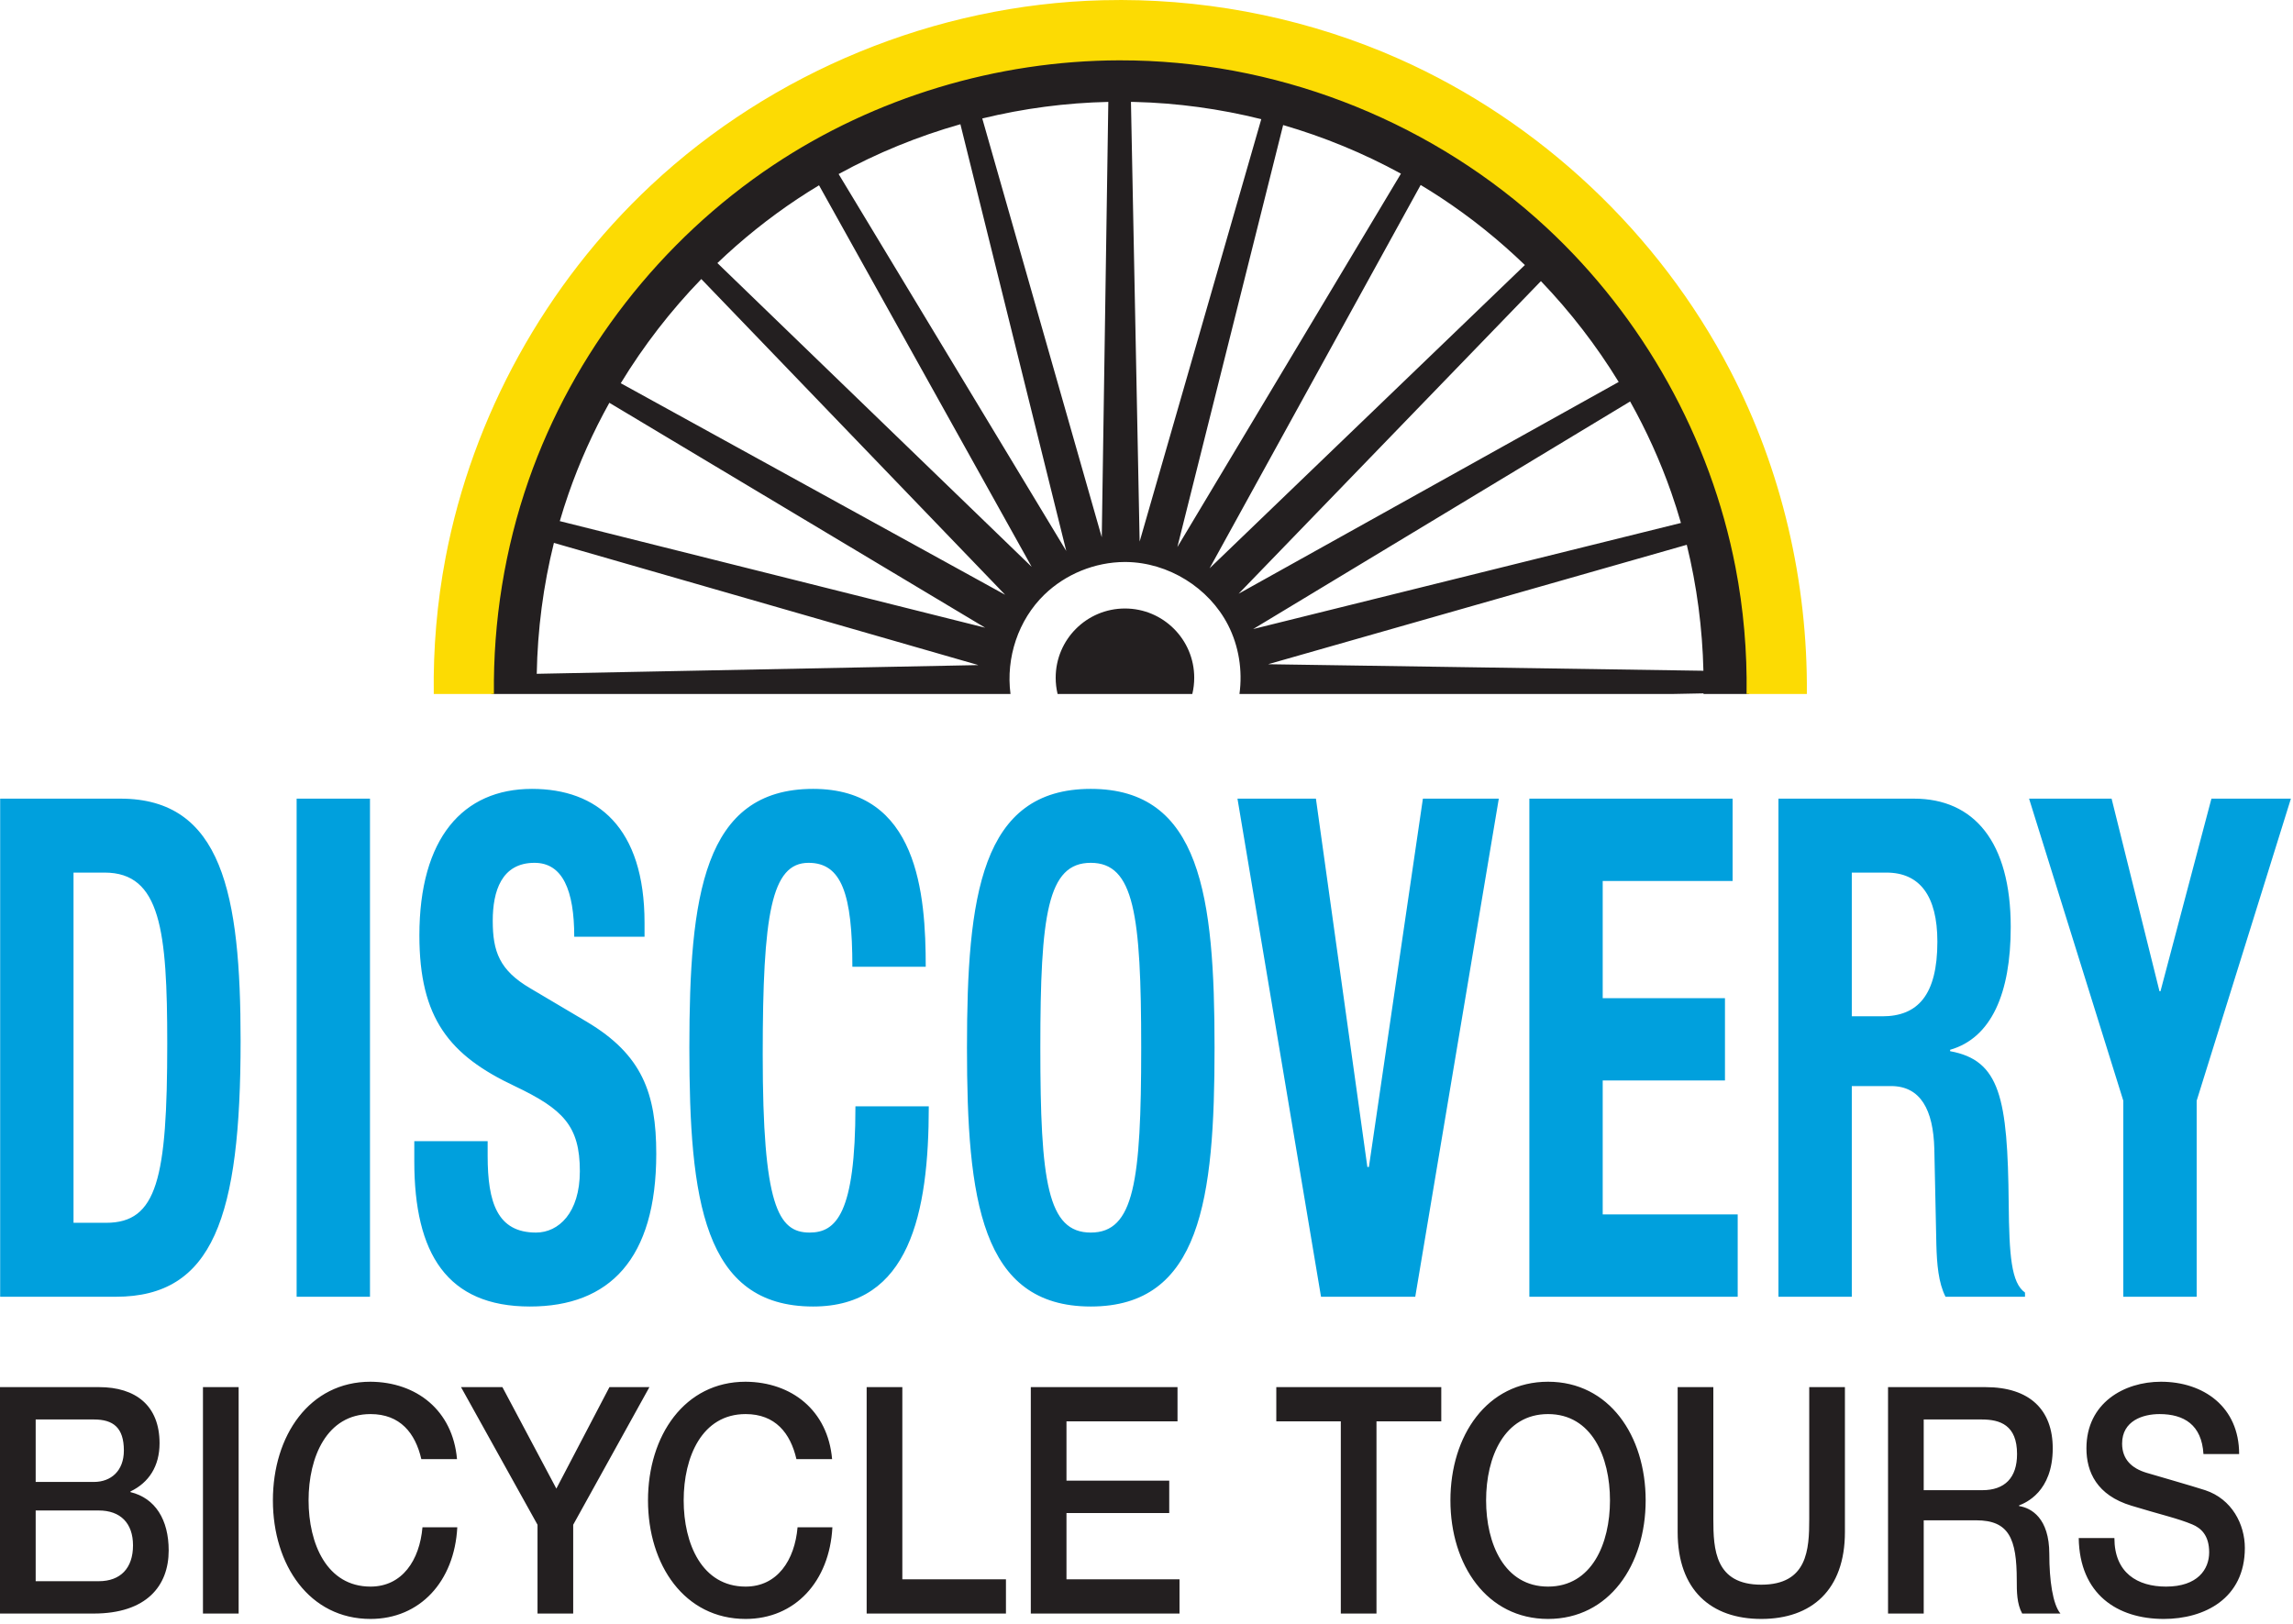 <?xml version="1.0" encoding="UTF-8" standalone="no"?><!DOCTYPE svg PUBLIC "-//W3C//DTD SVG 1.1//EN" "http://www.w3.org/Graphics/SVG/1.1/DTD/svg11.dtd"><svg width="100%" height="100%" viewBox="0 0 456 323" version="1.1" xmlns="http://www.w3.org/2000/svg" xmlns:xlink="http://www.w3.org/1999/xlink" xml:space="preserve" xmlns:serif="http://www.serif.com/" style="fill-rule:evenodd;clip-rule:evenodd;stroke-linejoin:round;stroke-miterlimit:1.414;"><path d="M184.096,192.301l-14.588,0c0,-14.431 -2.127,-20.676 -8.712,-20.676c-7.395,0 -9.117,10.13 -9.117,38.16c0,29.974 3.039,35.385 9.32,35.385c5.268,0 9.117,-3.746 9.117,-25.116l14.588,0c0,21.37 -3.849,39.825 -22.996,39.825c-21.881,0 -24.617,-21.369 -24.617,-51.481c0,-30.112 2.736,-51.481 24.617,-51.481c20.869,0 22.388,20.953 22.388,35.384Zm-55.918,-5.967l-13.98,0c0,-9.296 -2.329,-14.709 -7.901,-14.709c-6.585,0 -8.307,5.69 -8.307,11.518c0,6.106 1.317,9.852 7.496,13.46l11.245,6.661c10.941,6.521 13.777,14.154 13.777,26.226c0,20.953 -9.319,30.389 -25.123,30.389c-16.512,0 -22.996,-10.546 -22.996,-28.862l0,-4.025l14.588,0l0,2.914c0,9.297 1.925,15.264 9.624,15.264c4.457,0 8.712,-3.885 8.712,-12.211c0,-9.02 -3.343,-12.35 -12.967,-16.929c-12.967,-6.105 -18.944,-13.46 -18.944,-29.973c0,-19.288 8.611,-29.14 22.389,-29.14c12.966,0 22.387,7.632 22.387,26.643l0,2.774Zm88.738,-29.417c21.882,0 24.617,21.369 24.617,51.481c0,30.112 -2.735,51.481 -24.617,51.481c-21.881,0 -24.617,-21.369 -24.617,-51.481c0,-30.112 2.736,-51.481 24.617,-51.481Zm-193.888,101.021l-22.996,0l0,-99.079l23.908,0c20.26,0 23.907,19.011 23.907,48.152c0,35.106 -5.47,50.927 -24.819,50.927Zm50.549,0l-14.588,0l0,-99.079l14.588,0l0,99.079Zm270.98,-82.705l-25.833,0l0,23.313l24.313,0l0,16.374l-24.313,0l0,26.643l26.845,0l0,16.375l-41.432,0l0,-99.079l40.42,0l0,16.374Zm23.702,82.705l-14.587,0l0,-99.079l26.946,0c11.954,0 19.248,8.604 19.248,25.533c0,13.182 -3.849,22.063 -12.055,24.422l0,0.278c9.927,1.804 11.447,9.297 11.65,30.25c0.101,10.407 0.506,15.82 3.241,17.762l0,0.834l-15.803,0c-1.418,-2.776 -1.722,-6.523 -1.824,-10.409l-0.405,-19.01c-0.202,-7.771 -2.734,-12.489 -8.61,-12.489l-7.801,0l0,41.908Zm-86.814,0l-18.74,0l-16.614,-99.079l15.6,0l10.232,73.268l0.305,0l10.738,-73.268l15.094,0l-16.615,99.079Zm155.396,0l-14.588,0l0,-38.994l-18.741,-60.085l16.411,0l9.522,38.299l0.204,0l10.129,-38.299l15.804,0l-18.741,60.085l0,38.994Zm-219.925,-12.768c8.611,0 10.029,-10.129 10.029,-36.772c0,-26.504 -1.418,-36.773 -10.029,-36.773c-8.611,0 -10.029,10.269 -10.029,36.773c0,26.643 1.418,36.772 10.029,36.772Zm-196.117,-71.602l-6.179,0l0,69.66l6.483,0c10.131,0 12.156,-8.743 12.156,-35.663c0,-22.479 -1.317,-33.997 -12.46,-33.997Zm354.349,0l-6.889,0l0,28.585l6.079,0c6.989,0 10.94,-4.162 10.94,-14.847c0,-9.159 -3.546,-13.738 -10.13,-13.738Z" style="fill:#00a0dd;fill-rule:nonzero;"/><path d="M333.629,275.913l7.095,0l0,26.241c0,6.056 0.341,13.058 9.536,13.058c9.195,0 9.536,-7.002 9.536,-13.058l0,-26.241l7.096,0l0,28.827c0,11.544 -6.642,17.284 -16.632,17.284c-9.99,0 -16.631,-5.74 -16.631,-17.284l0,-28.827Zm111.659,13.31l-7.095,0c-0.34,-5.803 -3.86,-7.948 -8.742,-7.948c-3.292,0 -7.435,1.325 -7.435,5.867c0,3.153 1.929,4.92 4.825,5.802c0.624,0.19 9.593,2.776 11.692,3.47c5.336,1.767 7.891,6.813 7.891,11.481c0,10.092 -8.061,14.129 -16.121,14.129c-9.252,0 -16.744,-4.92 -16.915,-16.085l7.095,0c0,6.939 4.598,9.652 10.274,9.652c6.244,0 8.571,-3.407 8.571,-6.814c0,-3.468 -1.703,-4.856 -3.348,-5.55c-2.838,-1.199 -6.529,-2.019 -12.091,-3.722c-6.925,-2.081 -8.969,-6.749 -8.969,-11.417c0,-9.021 7.493,-13.247 14.815,-13.247c8.458,0 15.553,4.983 15.553,14.382Zm-354.405,1.009l-7.095,0c-1.192,-5.172 -4.201,-8.957 -10.104,-8.957c-8.684,0 -12.318,8.516 -12.318,17.158c0,8.641 3.634,17.158 12.318,17.158c6.301,0 9.763,-5.237 10.331,-11.797l6.925,0c-0.568,10.787 -7.436,18.23 -17.256,18.23c-12.147,0 -19.413,-10.723 -19.413,-23.591c0,-12.869 7.266,-23.592 19.413,-23.592c9.139,0.063 16.348,5.677 17.199,15.391Zm236.383,8.201c0,12.868 -7.266,23.591 -19.412,23.591c-12.148,0 -19.414,-10.723 -19.414,-23.591c0,-12.869 7.266,-23.592 19.414,-23.592c12.146,0 19.412,10.723 19.412,23.592Zm-161.789,-8.201l-7.095,0c-1.192,-5.172 -4.201,-8.957 -10.104,-8.957c-8.685,0 -12.317,8.516 -12.317,17.158c0,8.641 3.632,17.158 12.317,17.158c6.301,0 9.763,-5.237 10.33,-11.797l6.926,0c-0.568,10.787 -7.436,18.23 -17.256,18.23c-12.147,0 -19.413,-10.723 -19.413,-23.591c0,-12.869 7.266,-23.592 19.413,-23.592c9.139,0.063 16.348,5.677 17.199,15.391Zm-146.859,30.72l-18.618,0l0,-45.039l19.696,0c7.266,0 12.034,3.658 12.034,11.165c0,4.542 -2.1,7.822 -5.79,9.588l0,0.127c4.939,1.198 7.606,5.487 7.606,11.606c0,7.065 -4.427,12.553 -14.928,12.553Zm28.84,0l-7.096,0l0,-45.039l7.096,0l0,45.039Zm152.591,0l-27.7,0l0,-45.039l7.095,0l0,38.227l20.605,0l0,6.812Zm34.516,0l-29.574,0l0,-45.039l29.176,0l0,6.813l-22.081,0l0,11.795l20.435,0l0,6.435l-20.435,0l0,13.184l22.479,0l0,6.812Zm39.171,0l-7.095,0l0,-38.226l-12.828,0l0,-6.813l32.808,0l0,6.813l-12.885,0l0,38.226Zm108.826,0l-7.095,0l0,-45.039l19.355,0c8.856,0 13.397,4.542 13.397,12.175c0,8.641 -5.393,10.85 -6.698,11.354l0,0.126c2.44,0.378 6.016,2.397 6.016,9.525c0,5.236 0.682,10.03 2.214,11.859l-7.606,0c-1.079,-1.955 -1.079,-4.416 -1.079,-6.623c0,-8.264 -1.533,-11.923 -8.06,-11.923l-10.444,0l0,18.546Zm-268.572,0l-7.095,0l0,-17.662l-15.213,-27.377l8.231,0l10.728,20.186l10.557,-20.186l7.948,0l-15.156,27.377l0,17.662Zm181.545,-22.519c0,8.641 3.633,17.158 12.319,17.158c8.684,0 12.317,-8.517 12.317,-17.158c0,-8.642 -3.633,-17.158 -12.317,-17.158c-8.686,0 -12.319,8.516 -12.319,17.158Zm-288.44,16.085l12.544,0c4.315,0 6.812,-2.586 6.812,-7.128c0,-4.415 -2.497,-6.939 -6.812,-6.939l-12.544,0l0,14.067Zm375.467,-18.104l11.636,0c4.485,0 6.925,-2.46 6.925,-7.191c0,-5.741 -3.349,-6.875 -7.039,-6.875l-11.522,0l0,14.066Zm-375.467,-1.64l11.579,0c3.406,0 5.96,-2.208 5.96,-6.245c0,-4.542 -2.1,-6.181 -5.96,-6.181l-11.579,0l0,12.426Z" style="fill:#231f20;fill-rule:nonzero;"/><path id="wheel" d="M97.724,138.036c-0.236,-20.402 4.432,-40.862 13.814,-59.027c15.278,-29.582 42.688,-52.625 74.793,-62.381c11.741,-3.567 23.95,-5.36 36.261,-5.385c0.135,0 0.27,0 0.405,0c24.019,0.065 48.246,7.224 68.483,20.554c22.952,15.12 40.711,37.95 49.621,63.916c4.656,13.57 6.902,27.959 6.714,42.323l-9.045,0l0.002,-0.118l-5.971,0.118l-86.312,0c0.638,-4.662 -0.122,-9.521 -2.267,-13.708c-3.811,-7.441 -11.889,-12.451 -20.283,-12.543c-0.099,-0.001 -0.198,-0.001 -0.298,-0.001c-5.891,0.028 -11.731,2.397 -15.961,6.502c-5.181,5.029 -7.675,12.544 -6.726,19.75l-103.23,0Zm112.596,0c-0.248,-1.035 -0.38,-2.115 -0.38,-3.226c0,-7.608 6.168,-13.773 13.775,-13.773c7.607,0 13.776,6.165 13.776,13.773c0,1.111 -0.132,2.191 -0.38,3.226l-26.791,0Zm-100.165,-30.05c-2.118,8.511 -3.253,17.264 -3.413,26.04l87.831,-1.734l-84.418,-24.306Zm142.027,24.135l86.57,1.298c-0.198,-8.439 -1.298,-16.855 -3.31,-25.055l-83.26,23.757Zm-2.971,-6.998l85.074,-21.103c-0.585,-2.036 -1.229,-4.056 -1.929,-6.057c-2.193,-6.262 -4.939,-12.322 -8.179,-18.106l-74.966,45.266Zm-128.03,-45.004c-3.219,5.781 -5.948,11.839 -8.124,18.103c-0.624,1.796 -1.202,3.608 -1.733,5.433l84.595,21.203l-74.738,-44.739Zm18.286,-24.615c-6.081,6.281 -11.467,13.244 -16.018,20.722l76.44,42.08l-60.422,-62.802Zm106.852,62.594l75.583,-42.124c-4.414,-7.212 -9.61,-13.948 -15.466,-20.056l-60.117,62.18Zm-5.775,-5.054l62.703,-60.327c-5.142,-4.967 -10.739,-9.466 -16.718,-13.404c-1.318,-0.868 -2.654,-1.709 -4.007,-2.52l-41.978,76.251Zm-77.668,-76.186c-1.444,0.868 -2.869,1.768 -4.272,2.7c-5.677,3.771 -11.012,8.053 -15.94,12.768l62.502,60.426l-42.29,-75.894Zm28.114,-12.148c-8.405,2.387 -16.553,5.708 -24.216,9.91l45.27,74.976l-21.054,-84.886Zm43.145,84.111l44.464,-74.278c-7.427,-4.066 -15.301,-7.307 -23.425,-9.668l-21.039,83.946Zm-7.499,-1.099l24.19,-84.021c-8.258,-2.06 -16.733,-3.22 -25.223,-3.424c-0.231,-0.005 -0.462,-0.01 -0.694,-0.014l1.727,87.459Zm-6.229,-87.453c-8.422,0.18 -16.847,1.294 -25.067,3.294l23.764,83.309l1.303,-86.603Z" style="fill:#231f20;fill-rule:nonzero;"/><path id="tire" d="M86.261,138.036c-0.126,-9.056 0.642,-18.138 2.342,-27.086c5.355,-28.183 19.902,-54.467 40.841,-74.076c24.116,-22.584 56.593,-35.988 89.827,-36.83c1.248,-0.031 2.497,-0.045 3.744,-0.044c18.889,0.045 37.907,4.02 55.239,11.729c28.008,12.458 51.63,34.667 65.811,61.94c10.273,19.76 15.448,42.073 15.258,64.367l-11.988,0c0.125,-8.43 -0.599,-16.891 -2.21,-25.227c-4.971,-25.72 -18.366,-49.714 -37.592,-67.558c-22.04,-20.455 -51.548,-32.547 -81.921,-33.22c-1.007,-0.022 -2.016,-0.032 -3.02,-0.031c-24.328,0.058 -48.592,7.359 -68.833,20.857c-22.367,14.915 -39.78,37.278 -48.643,62.69c-4.747,13.614 -7.053,28.06 -6.892,42.489l-11.963,0Z" style="fill:#fcdb03;fill-rule:nonzero;"/></svg>